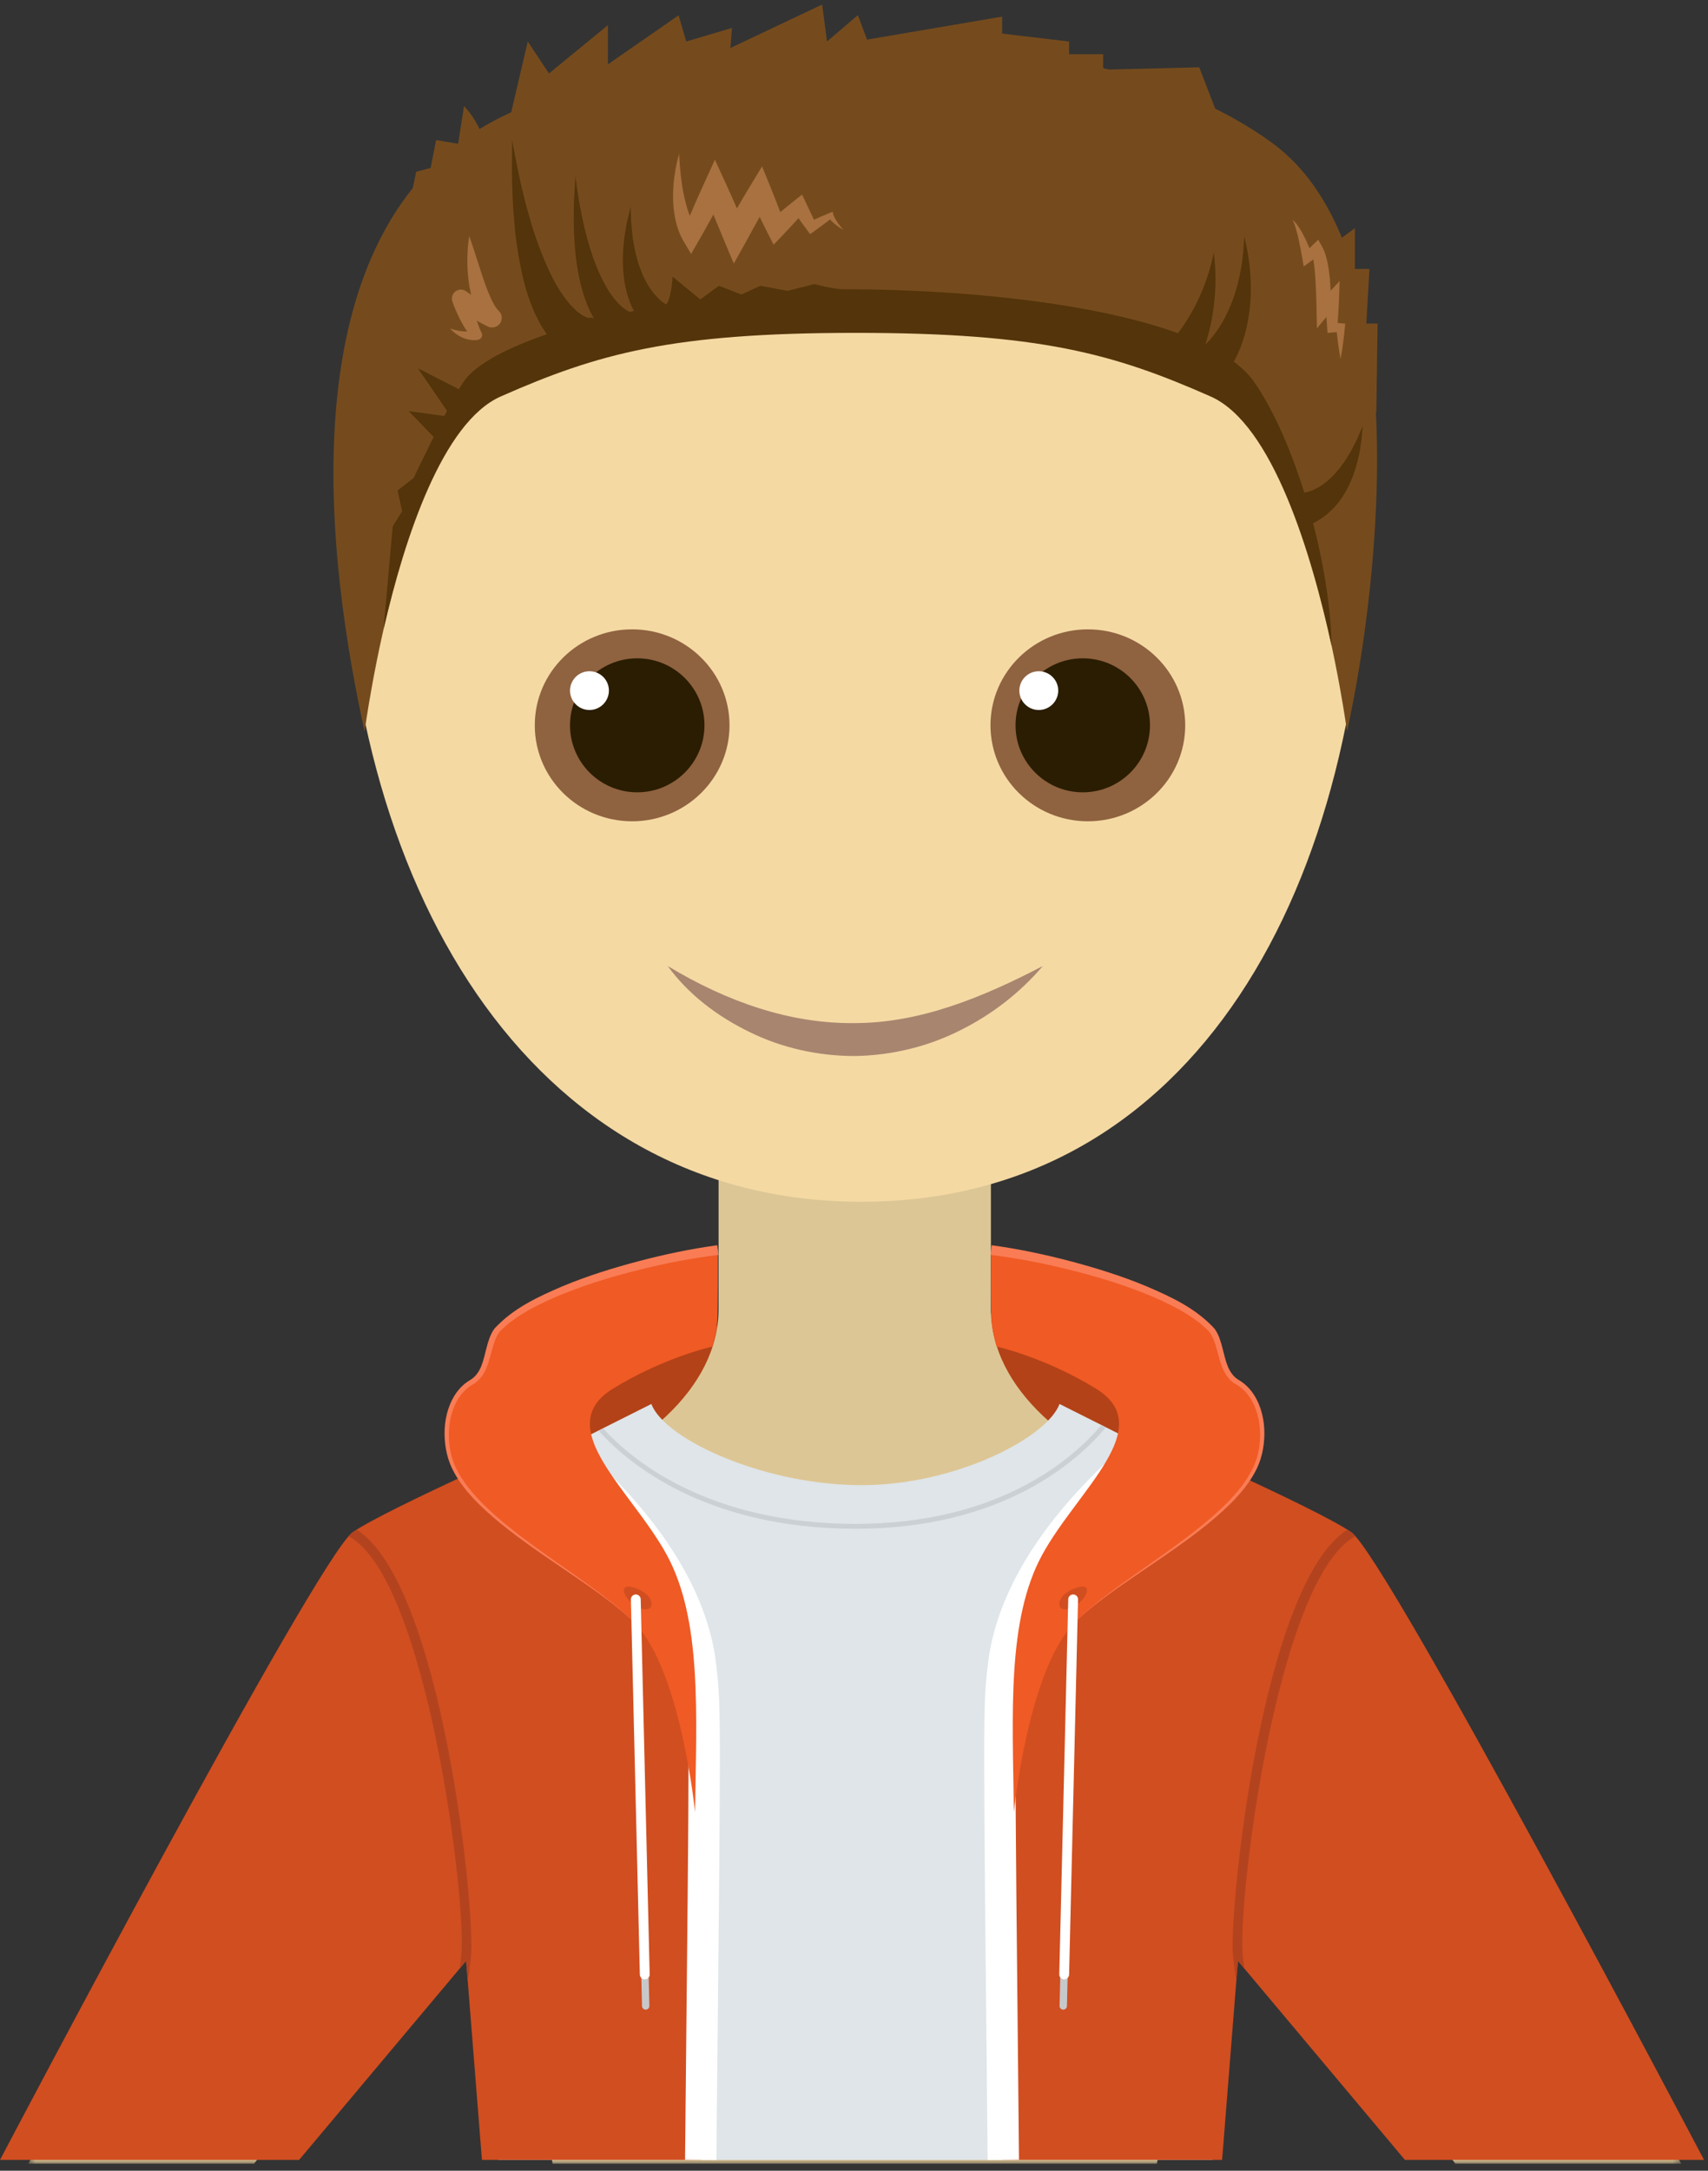<?xml version="1.0" encoding="UTF-8"?>
<svg width="218px" height="277px" viewBox="0 0 218 277" version="1.1" xmlns="http://www.w3.org/2000/svg" xmlns:xlink="http://www.w3.org/1999/xlink">
    <rect x="0" y="0" width="218" height="277" fill="#333333" stroke="none"/>
    <!-- Generator: Sketch 61.2 (89653) - https://sketch.com -->
    <title>Group 94</title>
    <desc>Created with Sketch.</desc>
    <defs>
        <polygon id="path-1" points="0.603 0.372 211.587 0.372 211.587 136.038 0.603 136.038"></polygon>
    </defs>
    <g id="Symbols" stroke="none" stroke-width="1" fill="none" fill-rule="evenodd">
        <g id="avatar-/-poppetje-5" transform="translate(8, -18)">
            <g id="Group-94" transform="translate(-8, 18)">
                <path d="M93.35,197.591 C93.35,197.591 79.816,194.371 73.5,188.666 C67.184,182.96 64.177,179.302 70.492,175.79 C76.808,172.279 98.312,167.012 106.433,167.012 C114.553,167.012 137.862,166.427 143.726,173.303 C149.592,180.18 149.977,194.73 141.363,196.818 C132.749,198.907 93.35,197.591 93.35,197.591" id="Fill-1" fill="#B34218"></path>
                <g id="Group-24" transform="translate(3, 9)">
                    <g id="Group-5" transform="translate(0, 131.069)">
                        <mask id="mask-2" fill="white">
                            <use xlink:href="#path-1"></use>
                        </mask>
                        <g id="Clip-4"></g>
                        <path d="M169.348,60.438 C169.348,60.438 161.804,55.065 147.546,50.334 C133.296,45.599 123.473,37.041 123.473,26.946 L123.473,0.372 L106.314,0.372 L105.875,0.372 L88.716,0.372 L88.716,26.946 C88.716,37.041 78.893,45.599 64.643,50.334 C50.384,55.065 42.841,60.438 42.841,60.438 L0.603,136.038 L29.432,136.038 L56.867,99.482 C56.867,99.482 62.846,110.123 67.535,136.038 L105.875,136.038 L106.314,136.038 L144.654,136.038 C149.344,110.123 155.321,99.482 155.321,99.482 L182.757,136.038 L211.587,136.038 L169.348,60.438 Z" id="Fill-3" fill="#DDC695" mask="url(#mask-2)"></path>
                    </g>
                    <path d="M171.51,54.769 C171.51,104.005 149.536,144.352 106.934,144.352 C64.335,144.352 40.679,103.576 40.679,54.341 C40.679,5.095 65.054,0.09 107.653,0.09 C150.255,0.09 171.51,5.525 171.51,54.769" id="Fill-6" fill="#F4D9A3"></path>
                    <path d="M90.111,83.554 C90.111,90.316 84.541,95.802 77.68,95.802 C70.814,95.802 65.256,90.316 65.256,83.554 C65.256,76.791 70.814,71.309 77.68,71.309 C84.541,71.309 90.111,76.791 90.111,83.554" id="Fill-8" fill="#8F6240"></path>
                    <path d="M86.913,83.551 C86.913,88.27 83.068,92.104 78.334,92.104 C73.594,92.104 69.754,88.27 69.754,83.551 C69.754,78.84 73.594,75.006 78.334,75.006 C83.068,75.006 86.913,78.84 86.913,83.551" id="Fill-10" fill="#2A1D01"></path>
                    <path d="M74.718,79.123 C74.718,80.486 73.604,81.601 72.238,81.601 C70.868,81.601 69.754,80.486 69.754,79.123 C69.754,77.76 70.868,76.655 72.238,76.655 C73.604,76.655 74.718,77.76 74.718,79.123" id="Fill-12" fill="#FFFFFF"></path>
                    <path d="M82.231,114.276 C89.79,118.841 97.88,121.66 106.081,121.554 C114.33,121.554 122.234,118.375 130.093,114.276 C127.206,117.666 123.596,120.477 119.502,122.502 C115.416,124.56 110.789,125.682 106.121,125.755 C101.458,125.763 96.799,124.726 92.685,122.701 C88.574,120.708 84.862,117.897 82.231,114.276" id="Fill-14" fill="#A8856F"></path>
                    <path d="M123.42,83.554 C123.42,90.316 128.99,95.802 135.851,95.802 C142.717,95.802 148.275,90.316 148.275,83.554 C148.275,76.791 142.717,71.309 135.851,71.309 C128.99,71.309 123.42,76.791 123.42,83.554" id="Fill-16" fill="#8F6240"></path>
                    <path d="M126.617,83.551 C126.617,88.27 130.463,92.104 135.197,92.104 C139.937,92.104 143.777,88.27 143.777,83.551 C143.777,78.84 139.937,75.006 135.197,75.006 C130.463,75.006 126.617,78.84 126.617,83.551" id="Fill-18" fill="#2A1D01"></path>
                    <path d="M127.103,79.123 C127.103,80.486 128.217,81.601 129.583,81.601 C130.953,81.601 132.067,80.486 132.067,79.123 C132.067,77.76 130.953,76.655 129.583,76.655 C128.217,76.655 127.103,77.76 127.103,79.123" id="Fill-20" fill="#FFFFFF"></path>
                    <path d="M81.962,12.614 C81.965,13.516 82.031,14.415 82.121,15.31 C82.22,16.202 82.349,17.093 82.555,17.964 C82.765,18.834 82.995,19.699 83.341,20.519 C83.687,21.336 84.119,22.114 84.678,22.786 L84.3,22.851 L85.461,19.583 L86.649,16.325 L86.861,15.743 L87.161,16.289 L90.384,22.162 L89.826,22.185 L92.419,16.31 L92.648,15.792 L92.921,16.285 C93.739,17.761 94.574,19.227 95.376,20.713 L94.978,20.673 L97.686,17.649 L97.844,17.472 L97.978,17.662 L99.712,20.14 L99.523,20.11 L101.87,18.499 L101.933,18.455 L101.972,18.524 C102.165,18.858 102.456,19.16 102.746,19.44 C103.04,19.72 103.357,19.978 103.687,20.22 C103.342,19.999 103.009,19.76 102.694,19.496 C102.38,19.23 102.083,18.948 101.849,18.586 L101.951,18.611 L99.682,20.329 L99.576,20.409 L99.492,20.299 L97.675,17.88 L97.967,17.892 L95.347,20.991 L95.127,21.252 L94.95,20.952 C94.094,19.497 93.272,18.023 92.432,16.559 L92.934,16.533 L90.395,22.433 L90.142,23.023 L89.837,22.457 L86.665,16.556 L87.177,16.518 L85.96,19.766 L84.715,23.003 L84.574,23.371 L84.338,23.068 C83.186,21.585 82.612,19.797 82.285,18.019 C82.118,17.127 82.03,16.224 81.972,15.321 C81.917,14.419 81.907,13.514 81.962,12.614" id="Fill-22" fill="#A8713F"></path>
                </g>
                <g id="Group-29" transform="translate(20, 179)">
                    <path d="M152.268,19.543 C149.879,17.457 115.233,0.157 115.233,0.157 C113.652,4.412 102.215,10.368 90.439,10.513 C77.829,10.669 64.832,4.714 63.139,0.157 C63.139,0.157 28.493,17.457 26.105,19.543 C23.717,21.63 0.432,62.315 0.432,62.315 C0.432,62.315 1.118,61.454 4.014,62.315 C11.03,64.401 26.702,76.473 26.702,82.583 L40.732,67.531 C40.732,67.531 42.267,85.91 43.604,96.616 L86.744,96.616 L91.629,96.616 L134.768,96.616 C136.105,85.91 137.64,67.531 137.64,67.531 L151.67,82.583 C151.67,76.473 167.343,64.401 174.358,62.315 C177.254,61.454 177.94,62.315 177.94,62.315 C177.94,62.315 154.656,21.63 152.268,19.543" id="Fill-25" fill="#DFE5E8"></path>
                    <path d="M89.213,16.082 C108.01,16.082 117.574,7.401 121.11,3.186 C120.916,3.087 120.725,2.991 120.538,2.897 C117.017,7.048 107.616,15.456 89.213,15.456 C70.039,15.456 60.318,6.969 57.017,3.308 C56.829,3.404 56.636,3.501 56.441,3.599 C59.724,7.287 69.606,16.082 89.213,16.082" id="Fill-27" fill="#CBD0D4"></path>
                </g>
                <g id="Group-42" transform="translate(0, 182)">
                    <path d="M89.567,93.618 C89.567,93.618 90.153,35.954 89.567,30.722 C88.98,25.489 83.098,12.637 72.377,0.392 C72.377,0.392 49.579,10.382 45.041,13.507 C40.504,16.631 0,93.618 0,93.618 L38.178,93.618 L59.495,68.219 L61.512,93.618 L89.567,93.618 Z" id="Fill-30" fill="#D14E20"></path>
                    <path d="M89.437,93.618 C90.023,35.944 90.035,36.059 89.437,30.722 C88.85,25.489 86.075,15.497 71.822,3.242" id="Stroke-32" stroke="#FFFFFF" stroke-width="4"></path>
                    <path d="M44.498,14.031 C54.516,19.402 59.581,60.736 58.875,67.495 C58.808,68.129 58.742,68.692 58.677,69.194 L59.496,68.219 L59.704,70.839 C59.84,69.995 59.979,68.945 60.117,67.624 C60.699,62.055 56.47,20.167 45.519,13.195 C45.344,13.305 45.184,13.409 45.042,13.507 C44.897,13.607 44.714,13.784 44.498,14.031" id="Fill-34" fill="#B3431F"></path>
                    <path d="M127.928,93.618 C127.928,93.618 127.342,35.954 127.928,30.722 C128.515,25.489 134.397,12.637 145.119,0.392 C145.119,0.392 167.916,10.382 172.454,13.507 C176.992,16.631 217.495,93.618 217.495,93.618 L179.317,93.618 L158.001,68.219 L155.984,93.618 L127.928,93.618 Z" id="Fill-36" fill="#D14E20"></path>
                    <path d="M128.059,93.618 C127.472,35.944 127.46,36.059 128.059,30.722 C128.645,25.489 131.42,15.497 145.674,3.242" id="Stroke-38" stroke="#FFFFFF" stroke-width="4"></path>
                    <path d="M172.997,14.031 C162.979,19.402 157.915,60.736 158.621,67.495 C158.687,68.129 158.753,68.692 158.818,69.194 L158,68.219 L157.792,70.839 C157.655,69.995 157.516,68.945 157.379,67.624 C156.796,62.055 161.025,20.167 171.976,13.195 C172.152,13.305 172.311,13.409 172.453,13.507 C172.598,13.607 172.781,13.784 172.997,14.031" id="Fill-40" fill="#B3431F"></path>
                </g>
                <g id="Group-93" transform="translate(42, 0)">
                    <path d="M120.461,18.305 C96.867,0.96 47.647,2.213 21.986,14.932 C-6.638,29.12 0.2,73.548 4.536,93.354 C4.536,93.354 9.512,55.695 21.913,50.217 C34.314,44.74 43.732,42.102 67.214,42.102 C90.698,42.102 100.116,44.74 112.516,50.217 C124.917,55.695 129.927,93.354 129.927,93.354 C134.263,73.548 138.674,31.695 120.461,18.305" id="Fill-43" fill="#754B1D"></path>
                    <path d="M118.017,48.668 C115.86,45.611 111.12,43.219 104.937,41.413 C103.53,41.002 102.05,40.622 100.509,40.272 C99.791,40.108 99.061,39.952 98.318,39.801 C97.661,39.668 96.995,39.539 96.321,39.416 C95.432,39.253 94.529,39.099 93.614,38.953 C84.782,37.545 74.796,36.907 65.576,36.907 C64.412,36.907 61.938,36.25 61.938,36.25 L58.509,37.113 L55.06,36.468 L52.625,37.58 L49.76,36.468 L47.381,38.21 L43.855,35.311 C43.855,35.311 43.612,38.789 42.86,38.92 C30.167,41.138 19.795,44.894 17.198,48.668 C15.458,51.195 10.79,61 10.79,61 L8.741,62.592 L9.327,65.235 L8.124,67.159 C8.124,67.159 7.516,74.015 7.411,75.167 C7.242,77.01 7.068,78.665 6.99,80.147 C9.625,68.772 14.467,53.88 21.913,50.592 C34.314,45.113 43.732,42.476 67.215,42.476 C90.698,42.476 100.116,45.113 112.517,50.592 C120.456,54.098 125.411,70.797 127.949,82.358 C127.772,71.424 123.26,56.1 118.017,48.668" id="Fill-45" fill="#54340A"></path>
                    <path d="M33.161,46.105 L32.912,46.094 C32.825,46.089 32.741,46.081 32.715,46.074 L32.458,46.029 L32.205,45.977 L32.001,45.915 C31.739,45.831 31.453,45.743 31.246,45.632 C31.025,45.526 30.798,45.418 30.592,45.301 L30.033,44.928 C29.319,44.413 28.745,43.844 28.272,43.258 L27.906,42.82 L27.606,42.37 L27.022,41.47 C26.716,40.859 26.375,40.256 26.12,39.644 C25.058,37.205 24.549,34.752 24.13,32.325 C23.955,31.107 23.753,29.901 23.675,28.688 C23.568,27.477 23.45,26.275 23.428,25.067 C23.295,22.661 23.347,20.259 23.361,17.873 C23.815,20.225 24.23,22.569 24.824,24.87 C25.074,26.028 25.42,27.161 25.75,28.291 C26.052,29.429 26.471,30.523 26.856,31.62 C27.682,33.777 28.609,35.907 29.843,37.66 C30.14,38.104 30.485,38.484 30.792,38.894 L31.306,39.408 L31.556,39.664 L31.82,39.863 C32.161,40.15 32.514,40.353 32.812,40.473 C32.887,40.498 32.958,40.525 33.028,40.555 L33.199,40.578 C33.262,40.601 33.274,40.568 33.299,40.569 C33.303,40.567 33.313,40.569 33.312,40.566 C33.303,40.558 33.292,40.552 33.281,40.546 C33.27,40.541 33.259,40.537 33.248,40.534 L33.162,40.524 C33.117,40.52 33.071,40.519 33.025,40.519 C34.581,40.482 35.873,41.702 35.91,43.245 C35.947,44.787 34.717,46.067 33.161,46.105" id="Fill-47" fill="#54340A"></path>
                    <path d="M37.535,44.036 C37.442,44.011 37.313,43.972 37.254,43.949 L37.099,43.884 C36.999,43.84 36.883,43.791 36.812,43.748 C36.655,43.659 36.483,43.567 36.345,43.472 C36.075,43.281 35.803,43.087 35.59,42.879 C35.357,42.676 35.146,42.466 34.966,42.249 C34.778,42.033 34.584,41.82 34.436,41.595 L33.973,40.928 L33.59,40.247 C33.317,39.799 33.156,39.33 32.945,38.875 C32.202,37.037 31.838,35.188 31.558,33.363 C31.341,31.53 31.223,29.716 31.227,27.912 C31.247,27.009 31.221,26.113 31.28,25.217 L31.436,22.538 L31.828,25.185 C31.95,26.064 32.157,26.932 32.317,27.799 C32.672,29.531 33.144,31.226 33.691,32.866 C34.292,34.479 34.972,36.053 35.866,37.38 C36.105,37.693 36.306,38.045 36.569,38.312 L36.937,38.736 L37.327,39.097 C37.452,39.227 37.59,39.314 37.72,39.41 C37.848,39.516 37.979,39.593 38.105,39.657 C38.232,39.741 38.347,39.772 38.456,39.819 C38.508,39.839 38.544,39.834 38.585,39.848 C38.612,39.859 38.605,39.843 38.609,39.84 L38.61,39.834 C38.604,39.83 38.529,39.804 38.49,39.795 L37.535,44.036 Z" id="Fill-49" fill="#54340A"></path>
                    <path d="M41.97,43.156 C41.722,43.028 41.676,42.978 41.539,42.89 C41.426,42.812 41.339,42.738 41.24,42.661 C41.039,42.509 40.888,42.351 40.716,42.195 C40.399,41.875 40.106,41.551 39.856,41.208 C39.585,40.876 39.385,40.514 39.162,40.168 C38.967,39.81 38.785,39.45 38.617,39.09 C37.975,37.634 37.671,36.138 37.56,34.684 C37.471,33.958 37.506,33.235 37.503,32.523 C37.529,31.812 37.607,31.108 37.671,30.412 C37.787,29.719 37.885,29.031 38.018,28.353 L38.495,26.343 L38.565,28.392 C38.615,29.07 38.701,29.742 38.766,30.408 C38.885,31.07 38.989,31.728 39.139,32.368 C39.319,33.003 39.457,33.64 39.704,34.235 C40.133,35.441 40.719,36.557 41.461,37.454 C41.651,37.673 41.844,37.883 42.037,38.084 C42.249,38.263 42.437,38.466 42.657,38.611 C42.865,38.775 43.084,38.904 43.292,39.021 C43.396,39.065 43.503,39.134 43.596,39.16 C43.64,39.174 43.693,39.198 43.729,39.206 C43.742,39.2 43.842,39.24 43.749,39.184 L41.97,43.156 Z" id="Fill-51" fill="#54340A"></path>
                    <path d="M111.726,44.025 C111.714,44.056 111.782,43.991 111.818,43.965 C111.859,43.935 111.911,43.882 111.957,43.84 C112.053,43.758 112.148,43.651 112.246,43.552 C112.437,43.347 112.634,43.13 112.814,42.894 C113.189,42.434 113.53,41.924 113.851,41.396 C114.492,40.336 115.018,39.171 115.455,37.954 C115.874,36.731 116.199,35.453 116.419,34.141 C116.545,33.487 116.592,32.822 116.684,32.153 C116.738,31.485 116.766,30.81 116.808,30.131 C116.947,30.791 117.102,31.457 117.231,32.13 C117.323,32.805 117.459,33.485 117.514,34.174 C117.658,35.55 117.691,36.952 117.606,38.372 C117.501,39.788 117.284,41.221 116.887,42.645 C116.686,43.357 116.453,44.069 116.148,44.773 C116.004,45.127 115.834,45.477 115.652,45.832 C115.555,46.009 115.467,46.184 115.353,46.366 C115.297,46.459 115.251,46.544 115.184,46.642 C115.111,46.746 115.075,46.815 114.949,46.97 L111.726,44.025 Z" id="Fill-53" fill="#54340A"></path>
                    <path d="M107.392,43.642 C107.508,43.545 107.697,43.328 107.85,43.146 C108.014,42.958 108.17,42.751 108.329,42.55 C108.64,42.138 108.947,41.712 109.233,41.268 C109.809,40.383 110.351,39.452 110.815,38.477 C111.28,37.502 111.712,36.493 112.054,35.446 C112.42,34.403 112.685,33.325 112.926,32.224 C113.051,33.337 113.148,34.473 113.136,35.618 C113.148,36.766 113.06,37.918 112.921,39.078 C112.783,40.239 112.551,41.394 112.256,42.551 C112.109,43.13 111.934,43.705 111.743,44.283 C111.641,44.572 111.544,44.861 111.426,45.153 C111.307,45.454 111.208,45.713 111.02,46.081 L107.392,43.642 Z" id="Fill-55" fill="#54340A"></path>
                    <path d="M123.985,62.839 C123.867,62.862 123.962,62.86 123.96,62.872 C123.983,62.879 124.029,62.877 124.064,62.881 C124.135,62.893 124.236,62.874 124.325,62.874 C124.513,62.85 124.716,62.822 124.923,62.758 C125.133,62.717 125.338,62.619 125.554,62.546 C125.763,62.45 125.976,62.347 126.19,62.236 C127.037,61.766 127.84,61.069 128.548,60.248 C128.926,59.854 129.231,59.392 129.569,58.943 C129.884,58.48 130.169,57.989 130.467,57.498 C130.724,56.988 131,56.479 131.248,55.952 L131.934,54.339 L131.776,56.099 C131.7,56.685 131.593,57.271 131.499,57.867 C131.361,58.449 131.231,59.045 131.058,59.633 C130.86,60.213 130.689,60.813 130.416,61.385 C129.923,62.546 129.257,63.694 128.315,64.722 C128.074,64.974 127.821,65.223 127.557,65.465 C127.273,65.691 127.003,65.936 126.682,66.137 C126.375,66.353 126.035,66.543 125.677,66.721 C125.485,66.803 125.313,66.893 125.098,66.965 C124.99,67.001 124.896,67.038 124.776,67.072 C124.63,67.107 124.581,67.136 124.317,67.171 L123.985,62.839 Z" id="Fill-57" fill="#54340A"></path>
                    <polygon id="Fill-59" fill="#754B1D" points="23.106 14.932 25.363 5.298 28.069 9.376 35.586 3.213 35.586 8.216 44.614 1.952 45.586 5.298 51.422 3.563 51.224 6.125 62.934 0.582 63.555 5.298 67.498 1.929 68.66 5.056 85.912 2.12 85.912 4.286 94.451 5.298 94.451 6.918 98.798 6.918 98.798 8.893 111.066 8.587 113.338 14.486 115.162 14.932 115.162 16.47 127.518 31.606 130.935 29.119 130.935 34.324 132.788 34.324 132.393 41.295 133.826 41.295 133.666 52.644 124.152 33.136 111.839 21.918 81.565 9.831 47.098 15.855"></polygon>
                    <path d="M20.787,21.918 C20.787,21.918 20.278,16.693 17.224,13.539 L16.475,18.351 L13.661,17.872 L12.969,21.432 L11.117,21.918 L10.688,23.998 L9.08,45.497 L20.787,22.748 L20.787,21.918 Z" id="Fill-61" fill="#754B1D"></path>
                    <polygon id="Fill-63" fill="#54340A" points="15.605 53.233 11.337 46.994 18.097 50.446"></polygon>
                    <polygon id="Fill-65" fill="#54340A" points="14.118 56.557 10.16 52.46 15.828 53.24"></polygon>
                    <path d="M64.883,28.364 C64.771,28.196 64.666,28.027 64.57,27.858 C64.481,27.698 64.384,27.496 64.357,27.375 L64.28,27.018 L63.841,27.197 C63.184,27.465 62.536,27.752 61.89,28.04 C61.552,27.303 61.198,26.575 60.852,25.843 L60.374,24.832 L59.357,25.629 C58.759,26.099 58.178,26.588 57.591,27.069 C57.183,26.008 56.778,24.944 56.349,23.892 L55.265,21.234 L53.729,23.767 C53.162,24.703 52.606,25.645 52.056,26.591 C51.582,25.504 51.1,24.42 50.605,23.342 L49.247,20.384 L47.926,23.268 C47.445,24.32 46.977,25.378 46.515,26.44 C46.358,26.805 46.207,27.174 46.051,27.539 C46.034,27.499 46.016,27.462 45.999,27.421 C45.688,26.645 45.497,25.804 45.296,24.954 C45.101,24.1 45.002,23.22 44.886,22.332 C44.792,21.443 44.718,20.542 44.681,19.631 C44.412,20.506 44.234,21.408 44.105,22.319 C43.968,23.231 43.906,24.156 43.907,25.093 C43.905,26.032 43.991,26.979 44.187,27.935 C44.39,28.888 44.702,29.856 45.244,30.776 L46.205,32.405 L47.229,30.634 C47.809,29.631 48.37,28.617 48.929,27.602 C48.97,27.527 49.009,27.452 49.049,27.378 C49.497,28.48 49.952,29.578 50.413,30.675 L51.659,33.634 L53.222,30.831 C53.807,29.781 54.386,28.728 54.958,27.671 C55.277,28.314 55.583,28.961 55.91,29.6 L56.741,31.225 L57.908,30.003 C58.588,29.292 59.252,28.566 59.917,27.84 C60.256,28.323 60.597,28.804 60.955,29.276 L61.409,29.878 L61.896,29.523 C62.584,29.021 63.273,28.521 63.952,28.003 C64.007,28.066 64.062,28.126 64.121,28.19 C64.27,28.348 64.431,28.49 64.597,28.622 C64.928,28.889 65.27,29.128 65.631,29.336 C65.366,29.018 65.106,28.699 64.883,28.364" id="Fill-67" fill="#A8713F"></path>
                    <path d="M21.669,39.682 C21.263,39.292 20.85,38.546 20.528,37.783 C20.194,37.011 19.889,36.189 19.608,35.344 L18.772,32.769 C18.492,31.898 18.219,31.019 17.899,30.131 C17.727,31.06 17.672,31.994 17.653,32.93 C17.637,33.865 17.685,34.803 17.796,35.74 C17.866,36.36 17.988,36.981 18.134,37.603 C17.95,37.482 17.76,37.363 17.585,37.24 L17.473,37.161 C17.186,36.963 16.812,36.898 16.455,37.016 C15.856,37.215 15.533,37.858 15.733,38.452 C15.88,38.886 16.038,39.273 16.21,39.675 C16.379,40.075 16.566,40.466 16.766,40.855 C17.019,41.341 17.298,41.82 17.621,42.285 C17.469,42.293 17.316,42.293 17.16,42.282 C16.883,42.269 16.598,42.228 16.313,42.162 C16.025,42.101 15.739,42.012 15.444,41.92 C15.849,42.383 16.357,42.765 16.95,43.051 C17.252,43.182 17.572,43.289 17.915,43.352 C18.087,43.382 18.263,43.407 18.447,43.411 C18.644,43.408 18.791,43.415 19.063,43.347 C19.099,43.339 19.139,43.324 19.175,43.309 C19.484,43.166 19.619,42.802 19.475,42.495 L19.389,42.31 C19.185,41.875 19.014,41.402 18.853,40.919 C18.954,40.977 19.054,41.039 19.156,41.097 C19.512,41.288 19.855,41.467 20.237,41.652 L20.261,41.664 C20.729,41.892 21.31,41.808 21.693,41.417 C22.169,40.932 22.158,40.155 21.669,39.682" id="Fill-69" fill="#A8713F"></path>
                    <path d="M129.101,41.244 C128.978,41.232 128.854,41.222 128.731,41.209 C128.804,40.189 128.874,39.169 128.907,38.149 L128.982,35.856 L127.835,37.097 C127.811,36.57 127.783,36.042 127.732,35.51 C127.666,34.855 127.577,34.197 127.443,33.535 C127.301,32.869 127.149,32.207 126.745,31.476 L126.252,30.581 L125.564,31.251 L125.127,31.677 C125.096,31.6 125.066,31.523 125.034,31.445 C124.87,31.035 124.69,30.63 124.486,30.235 C124.288,29.838 124.076,29.446 123.827,29.074 C123.583,28.702 123.314,28.333 122.972,28.046 C123.176,28.437 123.301,28.848 123.424,29.257 C123.538,29.67 123.646,30.082 123.738,30.499 L123.999,31.752 L124.222,33.002 L124.399,34 L125.292,33.346 L125.62,33.107 C125.663,33.338 125.701,33.578 125.73,33.818 C125.801,34.42 125.856,35.035 125.894,35.657 C125.971,36.898 126.013,38.171 126.037,39.413 L126.086,41.906 L127.295,40.441 C127.326,40.891 127.357,41.34 127.389,41.79 L127.439,42.482 L128.04,42.435 C128.232,42.42 128.425,42.4 128.617,42.381 C128.737,43.525 128.884,44.668 129.101,45.81 C129.357,44.471 129.526,43.131 129.652,41.79 L129.699,41.299 L129.101,41.244 Z" id="Fill-71" fill="#A8713F"></path>
                    <path d="M46.714,231.258 C46.714,231.258 44.958,213.556 39.192,207.32 C33.425,201.084 17.519,193.966 15.367,185.796 C14.432,182.253 15.326,177.992 18.196,176.368 C20.599,175.007 19.986,171.221 21.658,169.486 C26.674,164.277 41.743,160.477 49.623,159.517 C49.623,159.517 49.651,167.261 49.544,168.731 C49.436,170.201 48.916,171.831 48.916,171.831 C48.916,171.831 42.777,173.19 36.249,177.194 C28.222,182.12 38.584,190.115 43.106,198.416 C47.628,206.717 46.873,218.785 46.714,231.258" id="Fill-73" fill="#F05A24"></path>
                    <path d="M39.193,207.32 C38.028,206.1 36.715,205.032 35.367,204.02 C34.019,203.005 32.63,202.044 31.237,201.09 C28.45,199.183 25.628,197.319 22.952,195.246 C21.616,194.207 20.316,193.116 19.108,191.923 C17.915,190.72 16.785,189.419 15.969,187.906 C15.118,186.402 14.751,184.657 14.742,182.946 C14.739,181.233 15.12,179.476 16.073,177.984 C16.55,177.245 17.189,176.586 17.965,176.125 C18.652,175.739 19.096,175.11 19.406,174.377 C19.706,173.636 19.885,172.827 20.095,172.006 C20.314,171.189 20.547,170.323 21.098,169.554 C23.532,166.904 26.697,165.47 29.822,164.126 C32.974,162.815 36.233,161.803 39.524,160.932 C42.818,160.068 46.152,159.362 49.548,158.901 L49.701,160.133 C46.377,160.533 43.062,161.179 39.796,161.985 C36.531,162.794 33.294,163.748 30.178,164.988 C28.609,165.586 27.101,166.312 25.629,167.092 C24.924,167.526 24.189,167.923 23.54,168.429 L23.038,168.789 C22.873,168.912 22.731,169.058 22.577,169.19 C22.286,169.464 21.934,169.729 21.728,170.014 C21.281,170.613 21.036,171.4 20.815,172.194 C20.594,172.995 20.4,173.831 20.056,174.647 C19.714,175.451 19.118,176.26 18.304,176.693 C17.619,177.086 17.041,177.658 16.597,178.324 C15.709,179.665 15.31,181.319 15.29,182.951 C15.277,184.588 15.594,186.24 16.385,187.688 C17.145,189.153 18.23,190.448 19.387,191.651 C20.56,192.847 21.833,193.949 23.146,195.002 C25.778,197.106 28.569,199.012 31.327,200.964 C32.706,201.938 34.081,202.921 35.414,203.958 C36.748,204.993 38.047,206.082 39.193,207.32" id="Fill-75" fill="#F97C55"></path>
                    <path d="M40.411,256.446 C40.157,256.446 39.948,256.244 39.942,255.991 L39.824,251.038 C39.819,250.781 40.024,250.567 40.283,250.561 C40.531,250.575 40.757,250.759 40.764,251.016 L40.881,255.969 C40.887,256.226 40.682,256.439 40.422,256.446 L40.411,256.446 Z" id="Fill-77" fill="#C7C8CA"></path>
                    <path d="M41.074,205.088 C41.074,205.088 41.449,204.413 40.632,203.568 C39.814,202.724 37.975,202.151 37.702,202.657 C37.43,203.163 38.037,204.21 39.096,204.885 C40.155,205.561 40.802,205.426 41.074,205.088" id="Fill-79" fill="#D14E20"></path>
                    <path d="M40.293,252.578 C39.953,252.578 39.675,252.31 39.667,251.972 L38.524,204.099 C38.516,203.757 38.79,203.473 39.136,203.464 C39.477,203.458 39.768,203.728 39.776,204.07 L40.919,251.943 C40.927,252.285 40.653,252.57 40.308,252.578 L40.293,252.578 Z" id="Fill-81" fill="#FFFFFF"></path>
                    <path d="M87.406,231.258 C87.406,231.258 89.162,213.556 94.929,207.32 C100.695,201.084 116.601,193.966 118.754,185.796 C119.688,182.253 118.794,177.992 115.925,176.368 C113.521,175.007 114.134,171.221 112.463,169.486 C107.446,164.277 92.376,160.477 84.497,159.517 C84.497,159.517 84.468,167.261 84.576,168.731 C84.684,170.201 85.204,171.831 85.204,171.831 C85.204,171.831 91.343,173.19 97.871,177.194 C105.898,182.12 95.537,190.115 91.014,198.416 C86.492,206.717 87.247,218.785 87.406,231.258" id="Fill-83" fill="#F05A24"></path>
                    <path d="M93.709,256.446 L93.698,256.446 C93.439,256.439 93.233,256.226 93.239,255.969 L93.357,251.016 C93.363,250.763 93.572,250.561 93.826,250.561 L93.837,250.561 C94.097,250.567 94.301,250.781 94.296,251.038 L94.179,255.991 C94.172,256.244 93.963,256.446 93.709,256.446" id="Fill-85" fill="#C7C8CA"></path>
                    <path d="M94.927,207.32 C96.073,206.082 97.372,204.993 98.706,203.958 C100.04,202.921 101.415,201.938 102.793,200.964 C105.551,199.012 108.343,197.106 110.974,195.002 C112.287,193.949 113.56,192.847 114.733,191.651 C115.89,190.448 116.976,189.153 117.736,187.688 C118.526,186.24 118.843,184.588 118.83,182.951 C118.81,181.319 118.411,179.665 117.523,178.324 C117.078,177.658 116.502,177.086 115.817,176.693 C115.002,176.26 114.406,175.451 114.064,174.647 C113.72,173.831 113.526,172.995 113.306,172.194 C113.085,171.4 112.84,170.613 112.392,170.014 C112.187,169.729 111.834,169.464 111.543,169.19 C111.389,169.058 111.247,168.912 111.083,168.789 L110.58,168.429 C109.931,167.923 109.197,167.526 108.491,167.092 C107.019,166.312 105.512,165.586 103.942,164.988 C100.827,163.748 97.589,162.794 94.324,161.985 C91.057,161.179 87.743,160.533 84.419,160.133 L84.572,158.901 C87.968,159.362 91.302,160.068 94.596,160.932 C97.887,161.803 101.145,162.815 104.298,164.126 C107.423,165.47 110.589,166.904 113.021,169.554 C113.573,170.323 113.806,171.189 114.025,172.006 C114.235,172.827 114.415,173.636 114.714,174.377 C115.024,175.11 115.468,175.739 116.155,176.125 C116.932,176.586 117.57,177.245 118.048,177.984 C119,179.476 119.381,181.233 119.378,182.946 C119.369,184.657 119.002,186.402 118.151,187.906 C117.335,189.419 116.205,190.72 115.013,191.923 C113.804,193.116 112.504,194.207 111.168,195.246 C108.492,197.319 105.67,199.183 102.884,201.09 C101.49,202.044 100.102,203.005 98.753,204.02 C97.405,205.032 96.092,206.1 94.927,207.32" id="Fill-87" fill="#F97C55"></path>
                    <path d="M93.294,205.088 C93.294,205.088 92.919,204.413 93.737,203.568 C94.554,202.724 96.393,202.151 96.666,202.657 C96.938,203.163 96.331,204.21 95.273,204.885 C94.214,205.561 93.566,205.426 93.294,205.088" id="Fill-89" fill="#D14E20"></path>
                    <path d="M93.827,252.578 L93.812,252.578 C93.466,252.57 93.193,252.285 93.201,251.943 L94.344,204.07 C94.351,203.728 94.641,203.459 94.984,203.464 C95.33,203.473 95.604,203.757 95.595,204.099 L94.453,251.972 C94.445,252.31 94.166,252.578 93.827,252.578" id="Fill-91" fill="#FFFFFF"></path>
                </g>
            </g>
        </g>
    </g>
</svg>